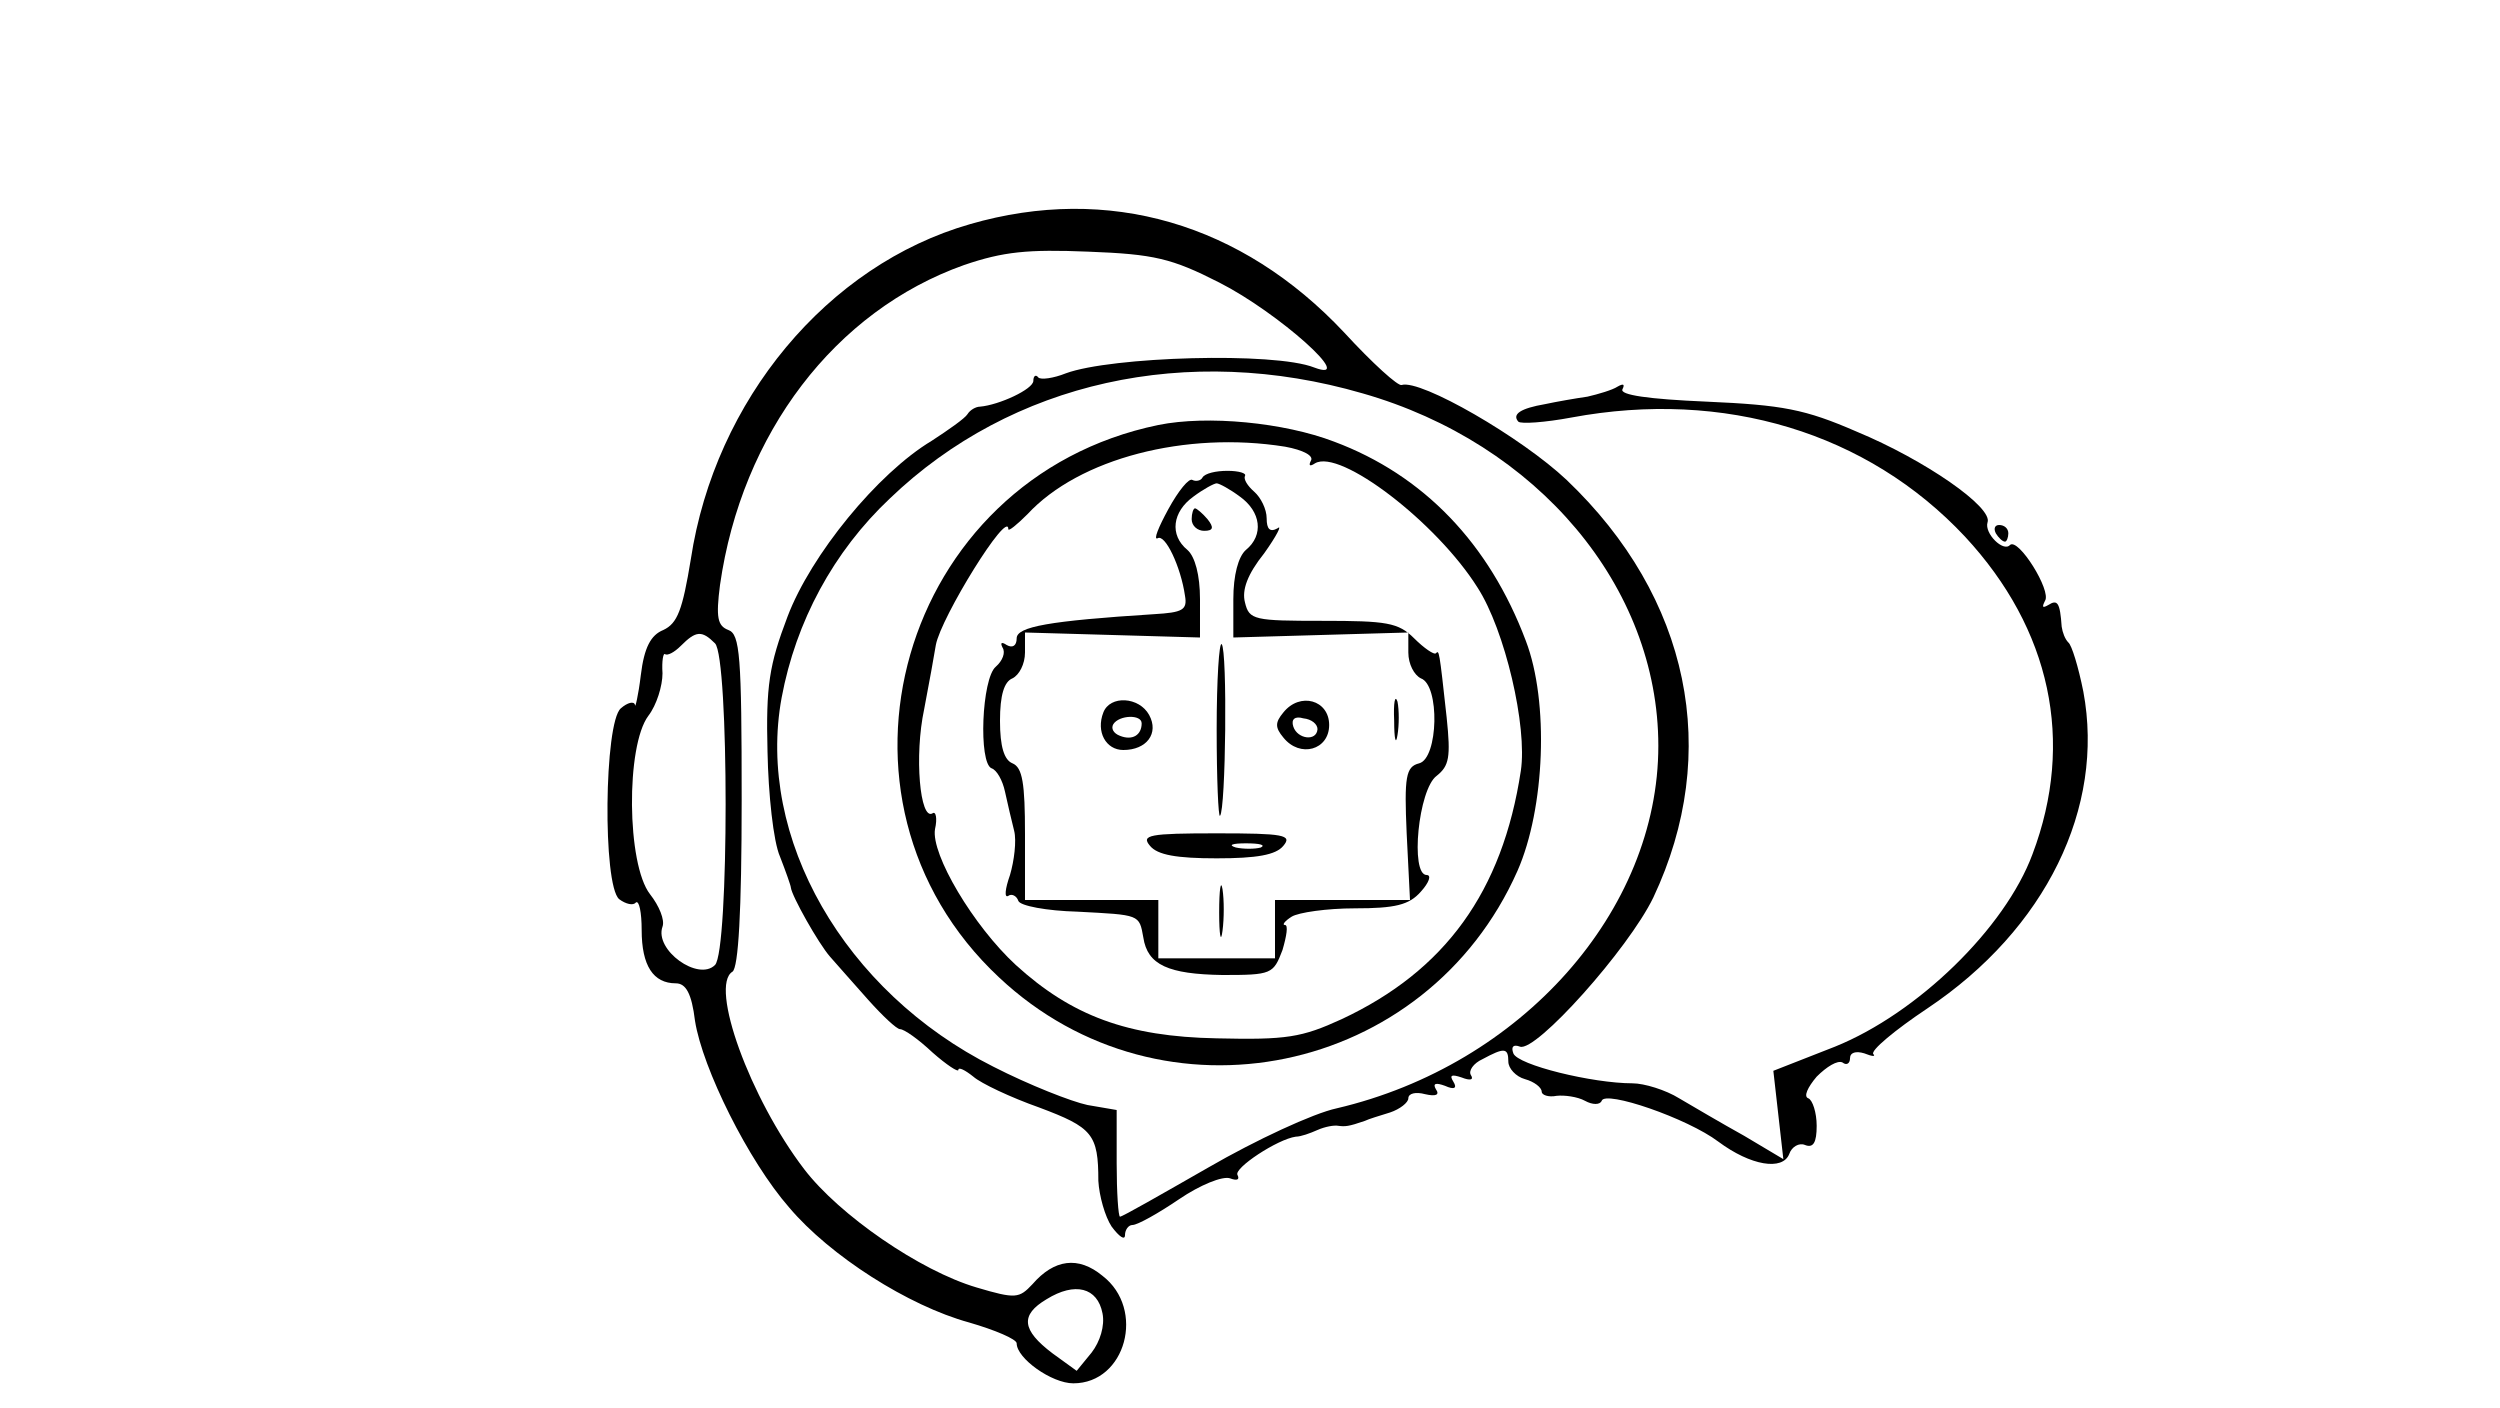 <?xml version="1.0" standalone="no"?>
<!DOCTYPE svg PUBLIC "-//W3C//DTD SVG 20010904//EN"
 "http://www.w3.org/TR/2001/REC-SVG-20010904/DTD/svg10.dtd">
<svg version="1.0" xmlns="http://www.w3.org/2000/svg"
 width="300pt" height="169pt" viewBox="0 0 300 169"
 preserveAspectRatio="xMidYMid meet">
<g transform="translate(0,169) scale(0.1,-0.1)"
fill="#000000" stroke="none">
<path d="M1164 1421 c-171 -49 -306 -211 -335 -402 -10 -61 -16 -77 -33 -85
-15 -6 -23 -21 -27 -54 -3 -25 -7 -41 -7 -36 -1 5 -9 3 -17 -4 -20 -17 -22
-212 -2 -229 8 -6 17 -8 20 -4 4 3 7 -12 7 -33 0 -43 14 -64 41 -64 12 0 19
-12 23 -45 9 -57 64 -168 113 -224 49 -58 143 -118 216 -138 31 -9 57 -20 57
-25 0 -18 42 -48 68 -48 63 0 87 89 35 129 -29 24 -58 20 -84 -10 -16 -17 -20
-18 -67 -4 -68 20 -165 87 -207 142 -65 85 -114 220 -86 237 7 5 11 71 11 206
0 173 -2 199 -16 204 -13 5 -15 15 -10 54 26 182 138 329 293 384 47 16 76 19
149 16 79 -3 100 -8 157 -37 71 -36 167 -122 114 -102 -48 19 -244 13 -298 -7
-15 -6 -30 -8 -33 -5 -3 4 -6 2 -6 -4 0 -10 -41 -29 -64 -31 -5 0 -12 -4 -15
-9 -3 -5 -23 -19 -43 -32 -65 -39 -145 -137 -173 -211 -22 -58 -26 -83 -24
-162 1 -51 7 -108 15 -126 7 -18 13 -35 13 -37 1 -10 33 -67 47 -83 8 -9 29
-33 46 -52 17 -19 34 -35 38 -35 5 0 22 -12 39 -28 17 -15 31 -24 31 -21 0 4
8 0 18 -8 9 -8 45 -25 79 -37 64 -24 71 -32 71 -88 1 -18 8 -43 16 -55 9 -12
16 -17 16 -10 0 6 4 12 9 12 6 0 31 14 56 31 25 17 52 28 61 25 8 -3 12 -2 9
4 -5 8 48 43 70 46 6 0 17 4 26 8 9 4 20 6 25 5 8 -1 12 -1 32 6 4 2 17 6 30
10 12 4 22 12 22 17 0 6 9 8 20 5 13 -3 18 -1 13 6 -4 7 0 8 11 4 11 -5 15 -3
10 5 -5 8 -2 9 10 5 10 -4 15 -3 11 3 -3 5 3 14 14 19 26 14 31 14 31 -3 0 -8
9 -18 20 -21 11 -3 20 -10 20 -15 0 -4 8 -7 18 -5 9 1 25 -1 34 -6 9 -5 18 -5
20 0 4 13 103 -21 140 -49 39 -29 77 -35 85 -15 3 9 12 14 19 11 10 -4 14 3
14 23 0 16 -5 31 -10 33 -6 2 -1 13 10 26 12 12 25 20 31 17 5 -4 9 -1 9 5 0
7 7 9 17 6 10 -4 14 -4 11 -1 -4 4 26 29 65 55 142 95 213 241 187 380 -6 30
-14 56 -18 59 -4 4 -7 12 -8 19 -2 29 -5 33 -16 26 -7 -4 -8 -3 -4 5 8 12 -32
76 -42 67 -8 -9 -31 14 -27 27 7 18 -75 75 -157 109 -62 27 -89 32 -180 36
-70 3 -105 8 -101 15 3 6 1 7 -6 3 -6 -4 -23 -9 -36 -12 -14 -2 -37 -6 -51 -9
-29 -5 -40 -12 -32 -21 3 -3 32 -1 64 5 183 34 355 -18 472 -143 103 -111 132
-246 81 -381 -33 -89 -138 -191 -237 -231 l-74 -29 6 -53 6 -53 -47 28 c-27
15 -61 35 -78 45 -16 10 -42 18 -56 18 -48 0 -138 22 -143 36 -3 8 0 11 8 8
19 -7 130 117 160 179 82 174 44 360 -104 501 -54 51 -175 121 -198 114 -4 -2
-35 26 -69 63 -123 131 -283 178 -449 130z m471 -203 c210 -60 355 -232 355
-423 0 -198 -164 -383 -386 -435 -28 -6 -97 -38 -154 -71 -56 -32 -103 -59
-106 -59 -2 0 -4 29 -4 64 l0 64 -35 6 c-19 4 -70 24 -113 46 -179 90 -285
275 -254 443 17 91 62 175 130 239 146 140 357 187 567 126z m-777 -300 c17
-17 17 -369 0 -386 -20 -20 -73 18 -63 46 3 8 -4 25 -15 39 -28 36 -29 178 -2
214 10 13 17 36 17 51 -1 15 1 25 3 23 3 -2 11 2 19 10 18 18 25 19 41 3z
m465 -804 c3 -15 -3 -34 -13 -47 l-18 -22 -29 21 c-37 28 -39 46 -7 65 34 21
61 14 67 -17z"/>
<path d="M1390 1180 c-310 -64 -420 -449 -191 -663 196 -184 513 -118 622 128
33 75 38 203 10 276 -44 117 -123 199 -230 239 -60 23 -152 32 -211 20z m152
-26 c22 -4 35 -11 31 -17 -3 -6 -1 -7 5 -3 30 18 146 -71 195 -149 33 -51 60
-167 52 -220 -22 -145 -91 -240 -215 -298 -48 -22 -66 -25 -150 -23 -107 2
-174 27 -241 88 -51 47 -102 133 -97 163 3 13 1 22 -3 19 -15 -9 -22 69 -10
125 6 31 12 65 14 77 6 33 87 164 87 139 0 -3 10 5 23 18 62 67 190 100 309
81z"/>
<path d="M1443 1117 c-2 -4 -8 -5 -12 -3 -4 3 -17 -13 -29 -35 -12 -22 -18
-37 -13 -35 9 6 28 -34 33 -69 3 -17 -3 -20 -37 -22 -126 -8 -165 -15 -165
-29 0 -9 -5 -12 -12 -8 -6 4 -8 3 -5 -3 4 -6 0 -16 -8 -23 -17 -14 -21 -116
-5 -122 6 -2 13 -14 16 -28 3 -14 8 -35 11 -47 3 -12 0 -36 -5 -53 -6 -17 -7
-28 -2 -25 4 3 10 0 12 -6 2 -6 34 -12 71 -13 75 -4 74 -3 79 -31 5 -33 30
-44 95 -45 59 0 61 1 72 30 5 17 7 30 3 30 -4 0 0 5 8 10 8 5 42 10 76 10 48
0 65 4 79 20 10 11 13 20 7 20 -20 0 -10 103 12 119 15 12 17 22 12 70 -9 82
-9 81 -13 77 -2 -2 -14 6 -26 18 -19 19 -33 21 -110 21 -82 0 -88 1 -93 22 -4
15 3 34 23 59 15 21 22 35 16 30 -9 -5 -13 -1 -13 12 0 11 -7 25 -15 32 -8 7
-13 15 -11 19 2 3 -7 6 -21 6 -14 0 -27 -3 -30 -8z m45 -23 c25 -18 29 -46 7
-64 -9 -8 -15 -30 -15 -59 l0 -46 105 3 105 3 0 -24 c0 -14 7 -27 15 -31 23
-8 21 -96 -2 -102 -16 -4 -18 -16 -15 -84 l4 -80 -81 0 -81 0 0 -35 0 -35 -70
0 -70 0 0 35 0 35 -80 0 -80 0 0 79 c0 61 -3 80 -15 85 -10 4 -15 20 -15 51 0
31 5 47 15 51 8 4 15 17 15 31 l0 24 105 -3 105 -3 0 46 c0 29 -6 51 -15 59
-22 18 -18 46 7 64 12 9 25 16 28 16 3 0 16 -7 28 -16z"/>
<path d="M1430 1067 c0 -8 7 -14 15 -14 11 0 12 4 4 14 -6 7 -13 13 -15 13 -2
0 -4 -6 -4 -13z"/>
<path d="M1460 815 c0 -60 2 -106 4 -104 7 7 9 199 2 206 -3 3 -6 -42 -6 -102z"/>
<path d="M1673 825 c0 -22 2 -30 4 -17 2 12 2 30 0 40 -3 9 -5 -1 -4 -23z"/>
<path d="M1324 835 c-9 -23 3 -45 24 -45 28 0 43 20 31 42 -12 22 -47 24 -55
3z m46 -13 c0 -14 -11 -21 -26 -15 -8 3 -11 9 -8 14 7 11 34 12 34 1z"/>
<path d="M1540 835 c-10 -12 -10 -18 0 -30 20 -25 55 -15 55 15 0 30 -35 40
-55 15z m41 -20 c-1 -15 -24 -12 -29 3 -3 9 2 13 12 10 10 -1 17 -7 17 -13z"/>
<path d="M1380 675 c9 -11 32 -15 80 -15 48 0 71 4 80 15 11 13 1 15 -80 15
-81 0 -91 -2 -80 -15z m133 -2 c-7 -2 -21 -2 -30 0 -10 3 -4 5 12 5 17 0 24
-2 18 -5z"/>
<path d="M1463 595 c0 -27 2 -38 4 -22 2 15 2 37 0 50 -2 12 -4 0 -4 -28z"/>
<path d="M2395 1050 c3 -5 8 -10 11 -10 2 0 4 5 4 10 0 6 -5 10 -11 10 -5 0
-7 -4 -4 -10z"/>
</g>
</svg>
